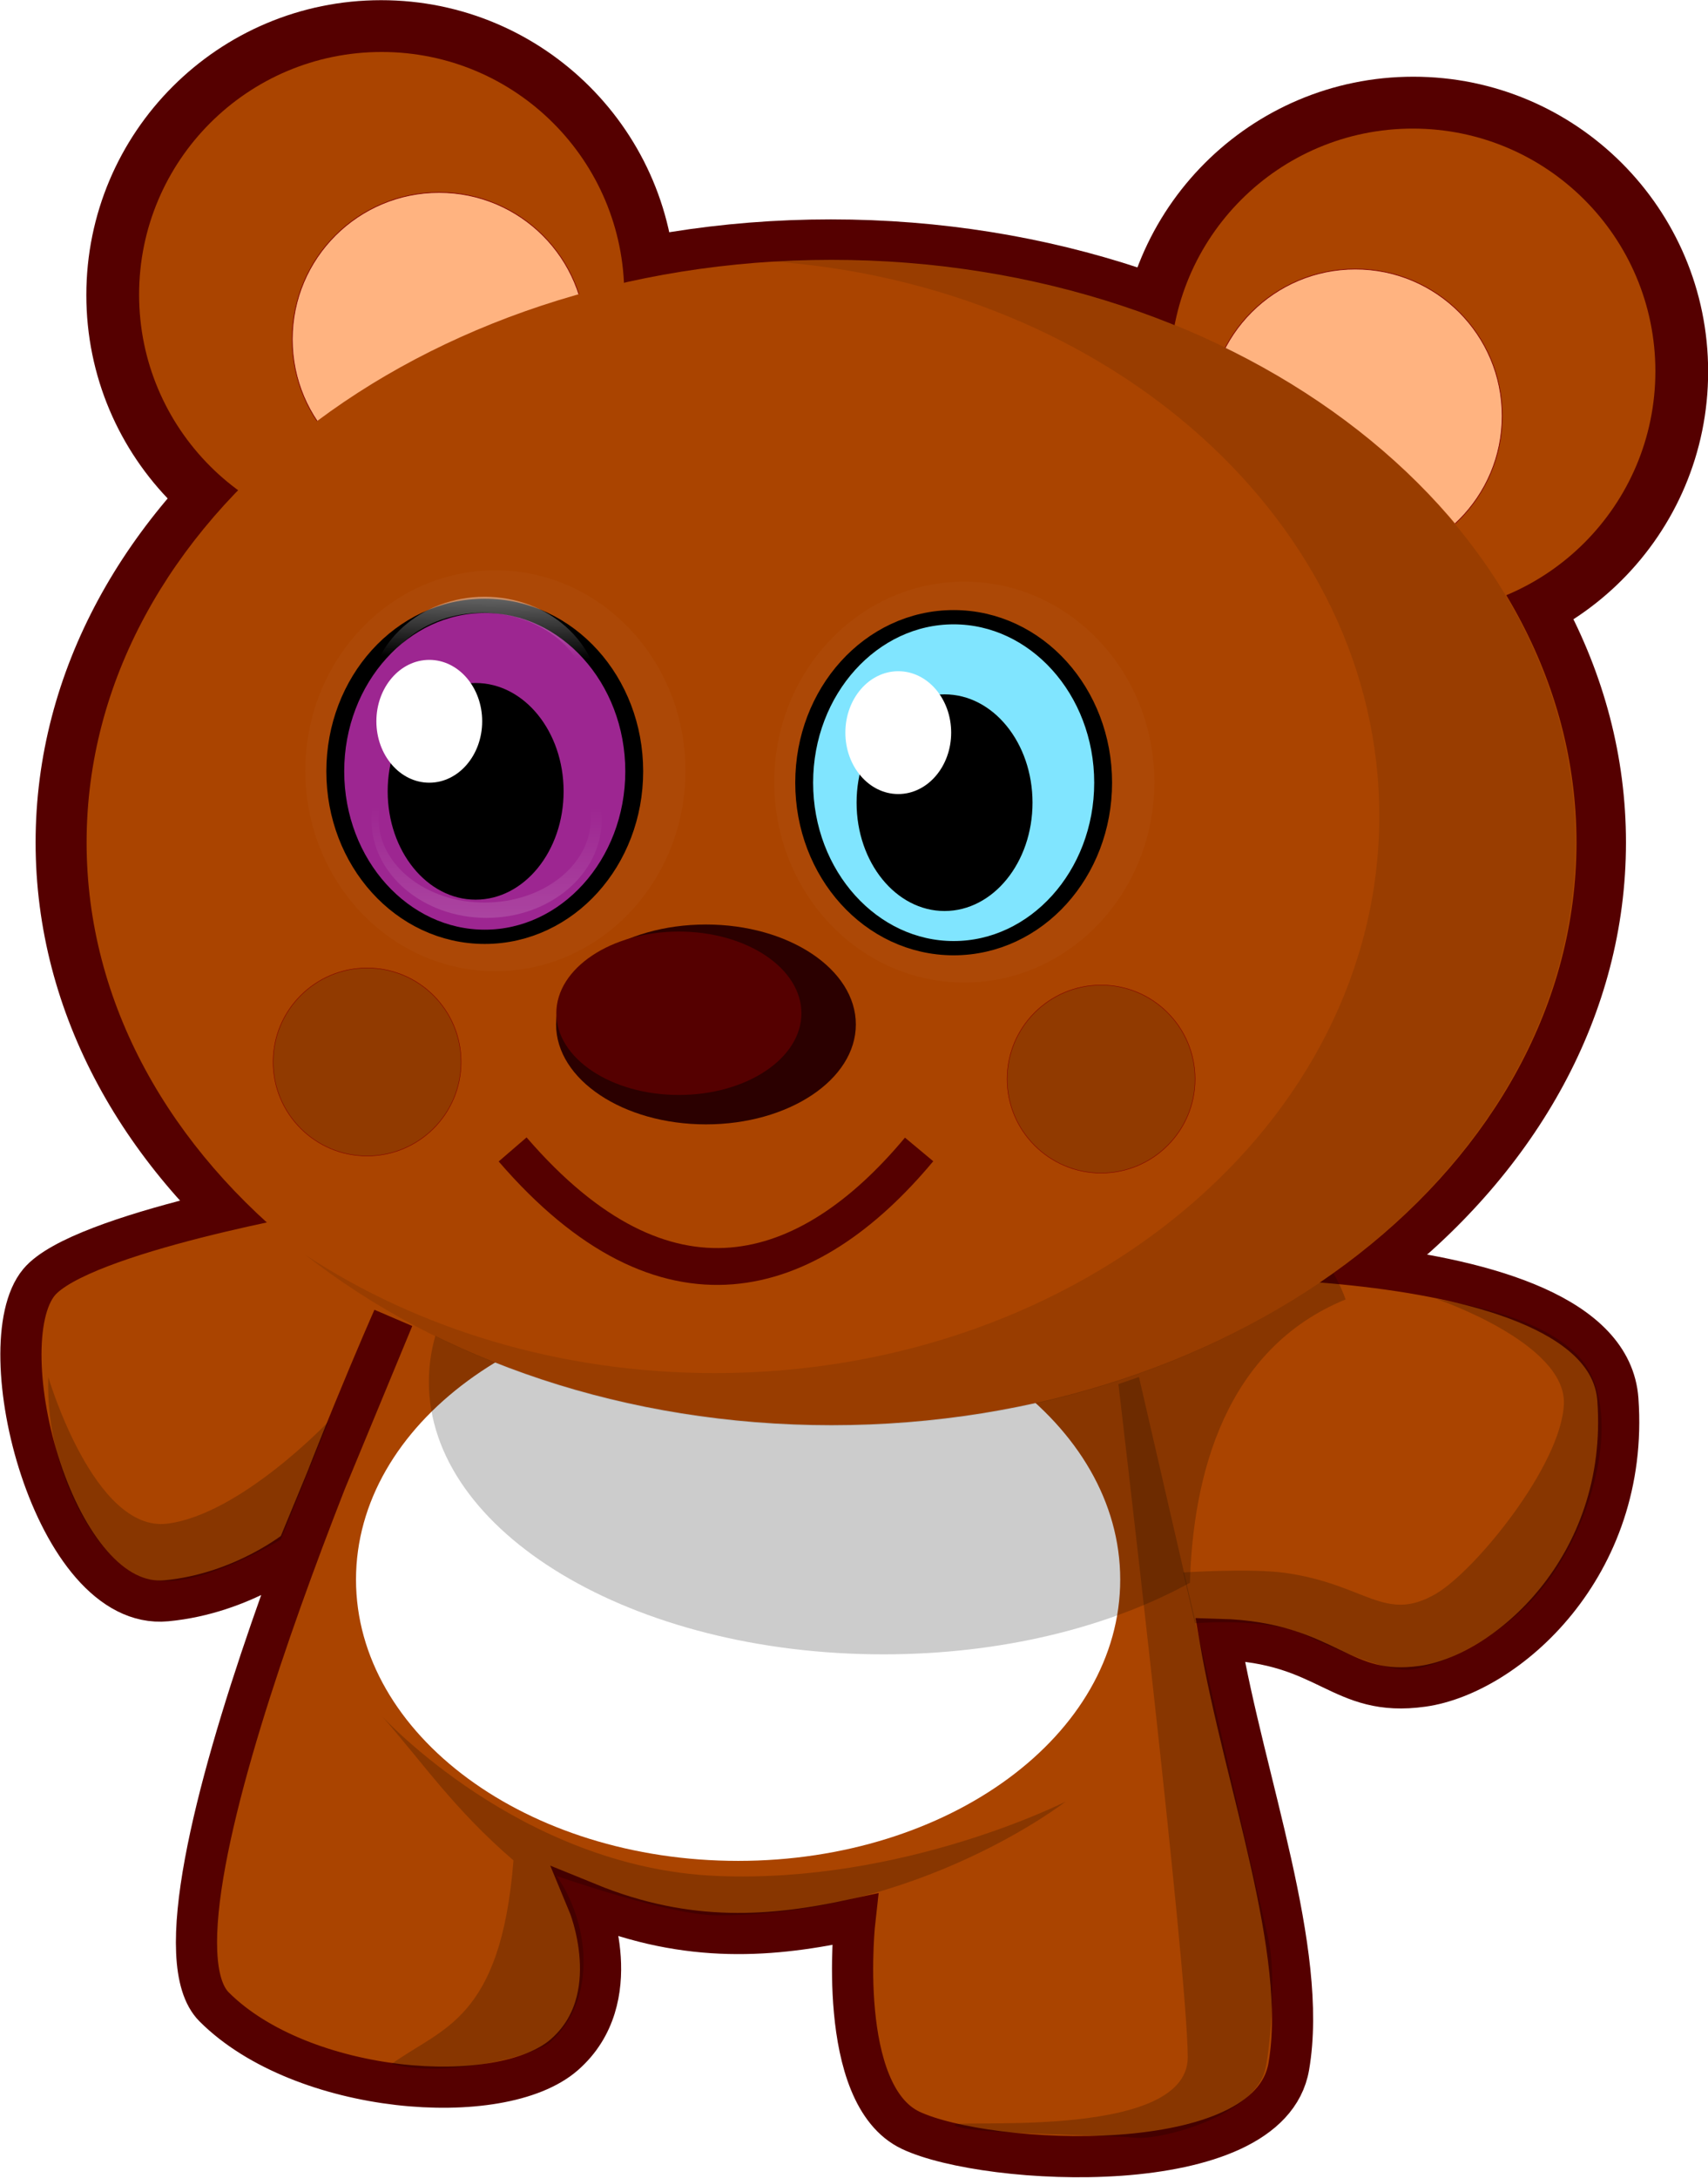 <?xml version="1.0" standalone="no"?>
<svg viewBox="0 0 630.485 803.634" xmlns="http://www.w3.org/2000/svg" xmlns:xlink="http://www.w3.org/1999/xlink">
 <defs>
  <filter id="e">
   <feGaussianBlur stdDeviation="2.487"/>
  </filter>
  <filter id="d">
   <feGaussianBlur stdDeviation=".595"/>
  </filter>
  <filter id="f">
   <feGaussianBlur stdDeviation="1.547"/>
  </filter>
  <filter id="h">
   <feGaussianBlur stdDeviation=".432"/>
  </filter>
  <filter id="g" x="-.131" y="-.095" width="1.262" height="1.189">
   <feGaussianBlur stdDeviation="3.267"/>
  </filter>
  <linearGradient id="a">
   <stop stop-color="#fff" offset="0"/>
   <stop stop-color="#fff" stop-opacity="0" offset="1"/>
  </linearGradient>
  <linearGradient id="c" x1="310.73" x2="311.26" y1="716.17" y2="631.47" gradientTransform="matrix(.609 0 0 .52 182.32 97.042)" gradientUnits="userSpaceOnUse" xlink:href="#a"/>
  <linearGradient id="b" x1="310.73" x2="309.23" y1="716.17" y2="653.49" gradientTransform="matrix(.609 0 0 .52 182.32 97.042)" gradientUnits="userSpaceOnUse" xlink:href="#a"/>
 </defs>
 <g transform="matrix(7.598 0 0 7.598 -721.77 -330.97)">
  <path transform="matrix(.459 0 0 .447 113.31 88.837)" d="m132.2-9.753c0 37.39-37.683 67.7-84.167 67.7s-84.167-30.31-84.167-67.7 37.683-67.7 84.167-67.7 84.167 30.31 84.167 67.7z" fill="#500" style="fill:rgb(85, 0, 0)"/>
  <path transform="matrix(-.824 0 0 .824 208.89 100.93)" d="m72.274-47.72c0 9.6-7.782 17.382-17.382 17.382s-17.382-7.782-17.382-17.382 7.782-17.382 17.382-17.382 17.382 7.782 17.382 17.382z" fill="#500" style="fill:rgb(85, 0, 0)"/>
  <path transform="matrix(-.678 0 0 .678 200.85 93.945)" d="m72.274-47.72c0 9.6-7.782 17.382-17.382 17.382s-17.382-7.782-17.382-17.382 7.782-17.382 17.382-17.382 17.382 7.782 17.382 17.382z" fill="#a40" style="fill:rgb(170, 68, 0)"/>
  <path transform="matrix(-.678 0 0 .678 200.85 93.945)" d="m69.529-44.518c0 5.811-4.71 10.521-10.521 10.521s-10.521-4.71-10.521-10.521 4.71-10.521 10.521-10.521 10.521 4.71 10.521 10.521z" fill="#ffb380" stroke="#800000" stroke-width=".05" style="fill:rgb(255, 179, 128)"/>
  <path transform="matrix(.824 0 0 .824 68.281 97.213)" d="m72.274-47.72c0 9.6-7.782 17.382-17.382 17.382s-17.382-7.782-17.382-17.382 7.782-17.382 17.382-17.382 17.382 7.782 17.382 17.382z" fill="#500" style="fill:rgb(85, 0, 0)"/>
  <path d="m114.1 107.58s-12.956 29.199-8.702 33.453 13.923 5.028 17.017 2.32 1.16-7.348 1.16-7.348c4.899 1.999 9.009 1.633 12.956 0.773 0 0-0.967 8.508 2.707 10.249s17.403 2.514 18.37-3.094-2.153-13.864-3.338-20.749c5.299 0.152 5.798 2.85 9.852 2.275 4.061-0.576 10.055-5.801 9.475-13.923s-24.111-6.857-24.111-6.857l-38.867-3.287s-11.721 2.03-13.729 4.447c-2.542 3.06 0.709 15.985 6.188 15.47 3.738-0.352 6.381-2.514 6.381-2.514z" fill="#a40" stroke="#500" stroke-width="2" style="fill:rgb(170, 68, 0)"/>
  <path transform="matrix(1.295 0 0 1.149 -40.83 -19.783)" d="m146.91 121.9c0 6.567-6.418 11.89-14.335 11.89s-14.335-5.323-14.335-11.89 6.418-11.89 14.335-11.89 14.335 5.323 14.335 11.89z" fill="#fff" style="fill:rgb(255, 255, 255)"/>
  <path transform="matrix(.678 0 0 .678 76.321 90.224)" d="m72.274-47.72c0 9.6-7.782 17.382-17.382 17.382s-17.382-7.782-17.382-17.382 7.782-17.382 17.382-17.382 17.382 7.782 17.382 17.382z" fill="#a40" style="fill:rgb(170, 68, 0)"/>
  <path transform="matrix(.678 0 0 .678 76.321 90.224)" d="m69.529-44.518c0 5.811-4.71 10.521-10.521 10.521s-10.521-4.71-10.521-10.521 4.71-10.521 10.521-10.521 10.521 4.71 10.521 10.521z" fill="#ffb380" stroke="#800000" stroke-width=".05" style="fill:rgb(255, 179, 128)"/>
  <path d="m137.91 97.469c-12.191 0-22.079 5.906-22.079 13.205s9.888 13.236 22.079 13.236c5.748 0 10.968-1.319 14.896-3.475 0.146-5.209 1.699-11.364 7.564-13.763-2.139-5.96-11.867-9.204-22.46-9.204z" opacity=".2" style="fill:rgb(0, 0, 0)"/>
  <path transform="matrix(.43 0 0 .418 114.74 88.555)" d="m132.2-9.753c0 37.39-37.683 67.7-84.167 67.7s-84.167-30.31-84.167-67.7 37.683-67.7 84.167-67.7 84.167 30.31 84.167 67.7z" fill="#a40" style="fill:rgb(170, 68, 0)"/>
  <path transform="matrix(.309 0 0 .235 22.103 -68.471)" d="m343.67 636.02c0 22.882-13.38 41.431-29.885 41.431s-29.885-18.549-29.885-41.431 13.38-41.431 29.885-41.431 29.885 18.549 29.885 41.431z" fill="#fff" filter="url(#e)" opacity=".15" style="fill:rgb(255, 255, 255)"/>
  <path transform="matrix(.243 0 0 .194 42.296 -42.365)" d="m343.67 636.02c0 22.882-13.38 41.431-29.885 41.431s-29.885-18.549-29.885-41.431 13.38-41.431 29.885-41.431 29.885 18.549 29.885 41.431z" fill="#80e5ff" stroke="#000" stroke-width="3.573" style="fill:#9d2691"/>
  <path transform="matrix(.307 0 0 .221 3.951 -11.228)" d="m373.56 406.5c-10.059 0-18.219 9.657-18.219 21.567s8.16 21.567 18.219 21.567 18.219-9.657 18.219-21.567-8.16-21.567-18.219-21.567zm-0.312 2.83c9.274 0 16.812 8.284 16.812 18.482s-7.538 18.453-16.812 18.453-16.781-8.256-16.781-18.453 7.507-18.482 16.781-18.482z" fill="url(#c)" filter="url(#d)" opacity=".5"/>
  <path transform="matrix(.143 0 0 .127 73.232 1.22)" d="m343.67 636.02c0 22.882-13.38 41.431-29.885 41.431s-29.885-18.549-29.885-41.431 13.38-41.431 29.885-41.431 29.885 18.549 29.885 41.431z" filter="url(#f)"/>
  <path transform="matrix(.086 0 0 .072 88.865 32.799)" d="m343.67 636.02c0 22.882-13.38 41.431-29.885 41.431s-29.885-18.549-29.885-41.431 13.38-41.431 29.885-41.431 29.885 18.549 29.885 41.431z" fill="#fff" filter="url(#g)"/>
  <path transform="matrix(.307 0 0 -.231 3.856 176.41)" d="m373.56 406.5c-10.059 0-18.219 9.657-18.219 21.567s8.16 21.567 18.219 21.567 18.219-9.657 18.219-21.567-8.16-21.567-18.219-21.567zm-0.312 2.83c9.274 0 16.812 8.284 16.812 18.482s-7.538 18.453-16.812 18.453-16.781-8.256-16.781-18.453 7.507-18.482 16.781-18.482z" fill="url(#b)" filter="url(#h)"/>
  <path d="m119.9 99.387c7.428 8.614 14.353 6.472 19.748 0" fill="none" stroke="#500" stroke-width="1.79"/>
  <path d="m97.344 110.45s2.223 7.556 5.778 7.112 7.84-4.965 7.84-4.965l-2.319 5.732s-3.969 2.45-6.267 1.967c-2.29-0.32-5.213-4.956-5.033-9.846z" fill-opacity=".2"/>
  <path d="m135.38 56.156c-1.012 0-2.01 0.03-3 0.094 16.582 1.131 29.625 12.744 29.625 26.938 0 14.943-14.458 27.062-32.281 27.062-7.511 0-14.423-2.143-19.906-5.75 6.544 5.127 15.577 8.312 25.562 8.312 19.97 0 36.156-12.698 36.156-28.344s-16.186-28.312-36.156-28.312z" opacity=".1"/>
  <path transform="matrix(.309 0 0 .235 44.884 -67.919)" d="m343.67 636.02c0 22.882-13.38 41.431-29.885 41.431s-29.885-18.549-29.885-41.431 13.38-41.431 29.885-41.431 29.885 18.549 29.885 41.431z" fill="#fff" filter="url(#e)" opacity=".15"/>
  <path transform="matrix(.243 0 0 .194 65.077 -41.813)" d="m343.67 636.02c0 22.882-13.38 41.431-29.885 41.431s-29.885-18.549-29.885-41.431 13.38-41.431 29.885-41.431 29.885 18.549 29.885 41.431z" fill="#80e5ff" stroke="#000" stroke-width="3.573"/>
  <path transform="matrix(.307 0 0 .221 26.731 -10.677)" d="m373.56 406.5c-10.059 0-18.219 9.657-18.219 21.567s8.16 21.567 18.219 21.567 18.219-9.657 18.219-21.567-8.16-21.567-18.219-21.567zm-0.312 2.83c9.274 0 16.812 8.284 16.812 18.482s-7.538 18.453-16.812 18.453-16.781-8.256-16.781-18.453 7.507-18.482 16.781-18.482z" fill="url(#c)" filter="url(#d)" opacity=".5"/>
  <path transform="matrix(.143 0 0 .127 96.013 1.771)" d="m343.67 636.02c0 22.882-13.38 41.431-29.885 41.431s-29.885-18.549-29.885-41.431 13.38-41.431 29.885-41.431 29.885 18.549 29.885 41.431z" filter="url(#f)"/>
  <path transform="matrix(.086 0 0 .072 111.65 33.35)" d="m343.67 636.02c0 22.882-13.38 41.431-29.885 41.431s-29.885-18.549-29.885-41.431 13.38-41.431 29.885-41.431 29.885 18.549 29.885 41.431z" fill="#fff" filter="url(#g)"/>
  <path transform="matrix(.307 0 0 -.231 26.637 176.96)" d="m373.56 406.5c-10.059 0-18.219 9.657-18.219 21.567s8.16 21.567 18.219 21.567 18.219-9.657 18.219-21.567-8.16-21.567-18.219-21.567zm-0.312 2.83c9.274 0 16.812 8.284 16.812 18.482s-7.538 18.453-16.812 18.453-16.781-8.256-16.781-18.453 7.507-18.482 16.781-18.482z" fill="url(#b)" filter="url(#h)"/>
  <path d="m153.05 122.4s3.471-0.294 5.316 0.557 3.832 1.703 4.967 1.703 4.136-1.206 6.244-3.548c2.456-2.729 4.153-7.904 2.686-10.85-1.457-2.927-7.55-3.558-7.511-3.624 0 0 6.363 2.151 6.221 5.131s-4.316 8.095-6.221 9.202c-2.478 1.44-3.389-0.46-7.303-1.015-1.675-0.238-4.967-0.024-4.967-0.024z" opacity=".2"/>
  <path transform="matrix(1.513 0 0 1.513 -65.441 -51.455)" d="m133.52 95.685c0 1.772-2.155 3.208-4.813 3.208s-4.813-1.437-4.813-3.208 2.155-3.208 4.813-3.208 4.813 1.437 4.813 3.208z" fill="#2b0000"/>
  <path transform="matrix(1.237 0 0 1.237 -31.234 -25.589)" d="m133.52 95.685c0 1.772-2.155 3.208-4.813 3.208s-4.813-1.437-4.813-3.208 2.155-3.208 4.813-3.208 4.813 1.437 4.813 3.208z" fill="#500"/>
  <path d="m113.55 126.91s6.729 7.357 16.247 7.762c9.099 0.388 16.969-3.61 16.969-3.61s-7.137 5.559-16.959 5.524c-2.354-8e-3 -7.772-1.914-7.772-1.914 1.562 2.21 2.045 5.983-0.326 8.09-0.805 0.655-5.008 1.749-7.69 1.043 2.438-1.765 5.304-2.116 5.922-9.887-2.886-2.487-4.364-4.693-6.39-7.008z" fill-opacity=".2"/>
  <path transform="matrix(-.434 0 0 .434 138.44 114.46)" d="m69.529-44.518c0 5.811-4.71 10.521-10.521 10.521s-10.521-4.71-10.521-10.521 4.71-10.521 10.521-10.521 10.521 4.71 10.521 10.521z" fill-opacity=".15" stroke="#800000" stroke-width=".05"/>
  <path transform="matrix(-.434 0 0 .434 174.1 115.29)" d="m69.529-44.518c0 5.811-4.71 10.521-10.521 10.521s-10.521-4.71-10.521-10.521 4.71-10.521 10.521-10.521 10.521 4.71 10.521 10.521z" fill-opacity=".15" stroke="#800000" stroke-width=".05"/>
  <path d="m150.33 110.44s5.844 25.367 6.278 27.249 0.063 5.607-0.153 6.423c-0.583 2.21-5.058 3.419-6.361 3.274s-7.816-0.145-8.684-0.579 11.289 0.868 11.289-3.329-3.368-32.694-3.368-32.694z" fill-opacity=".2"/>
 </g>
</svg>